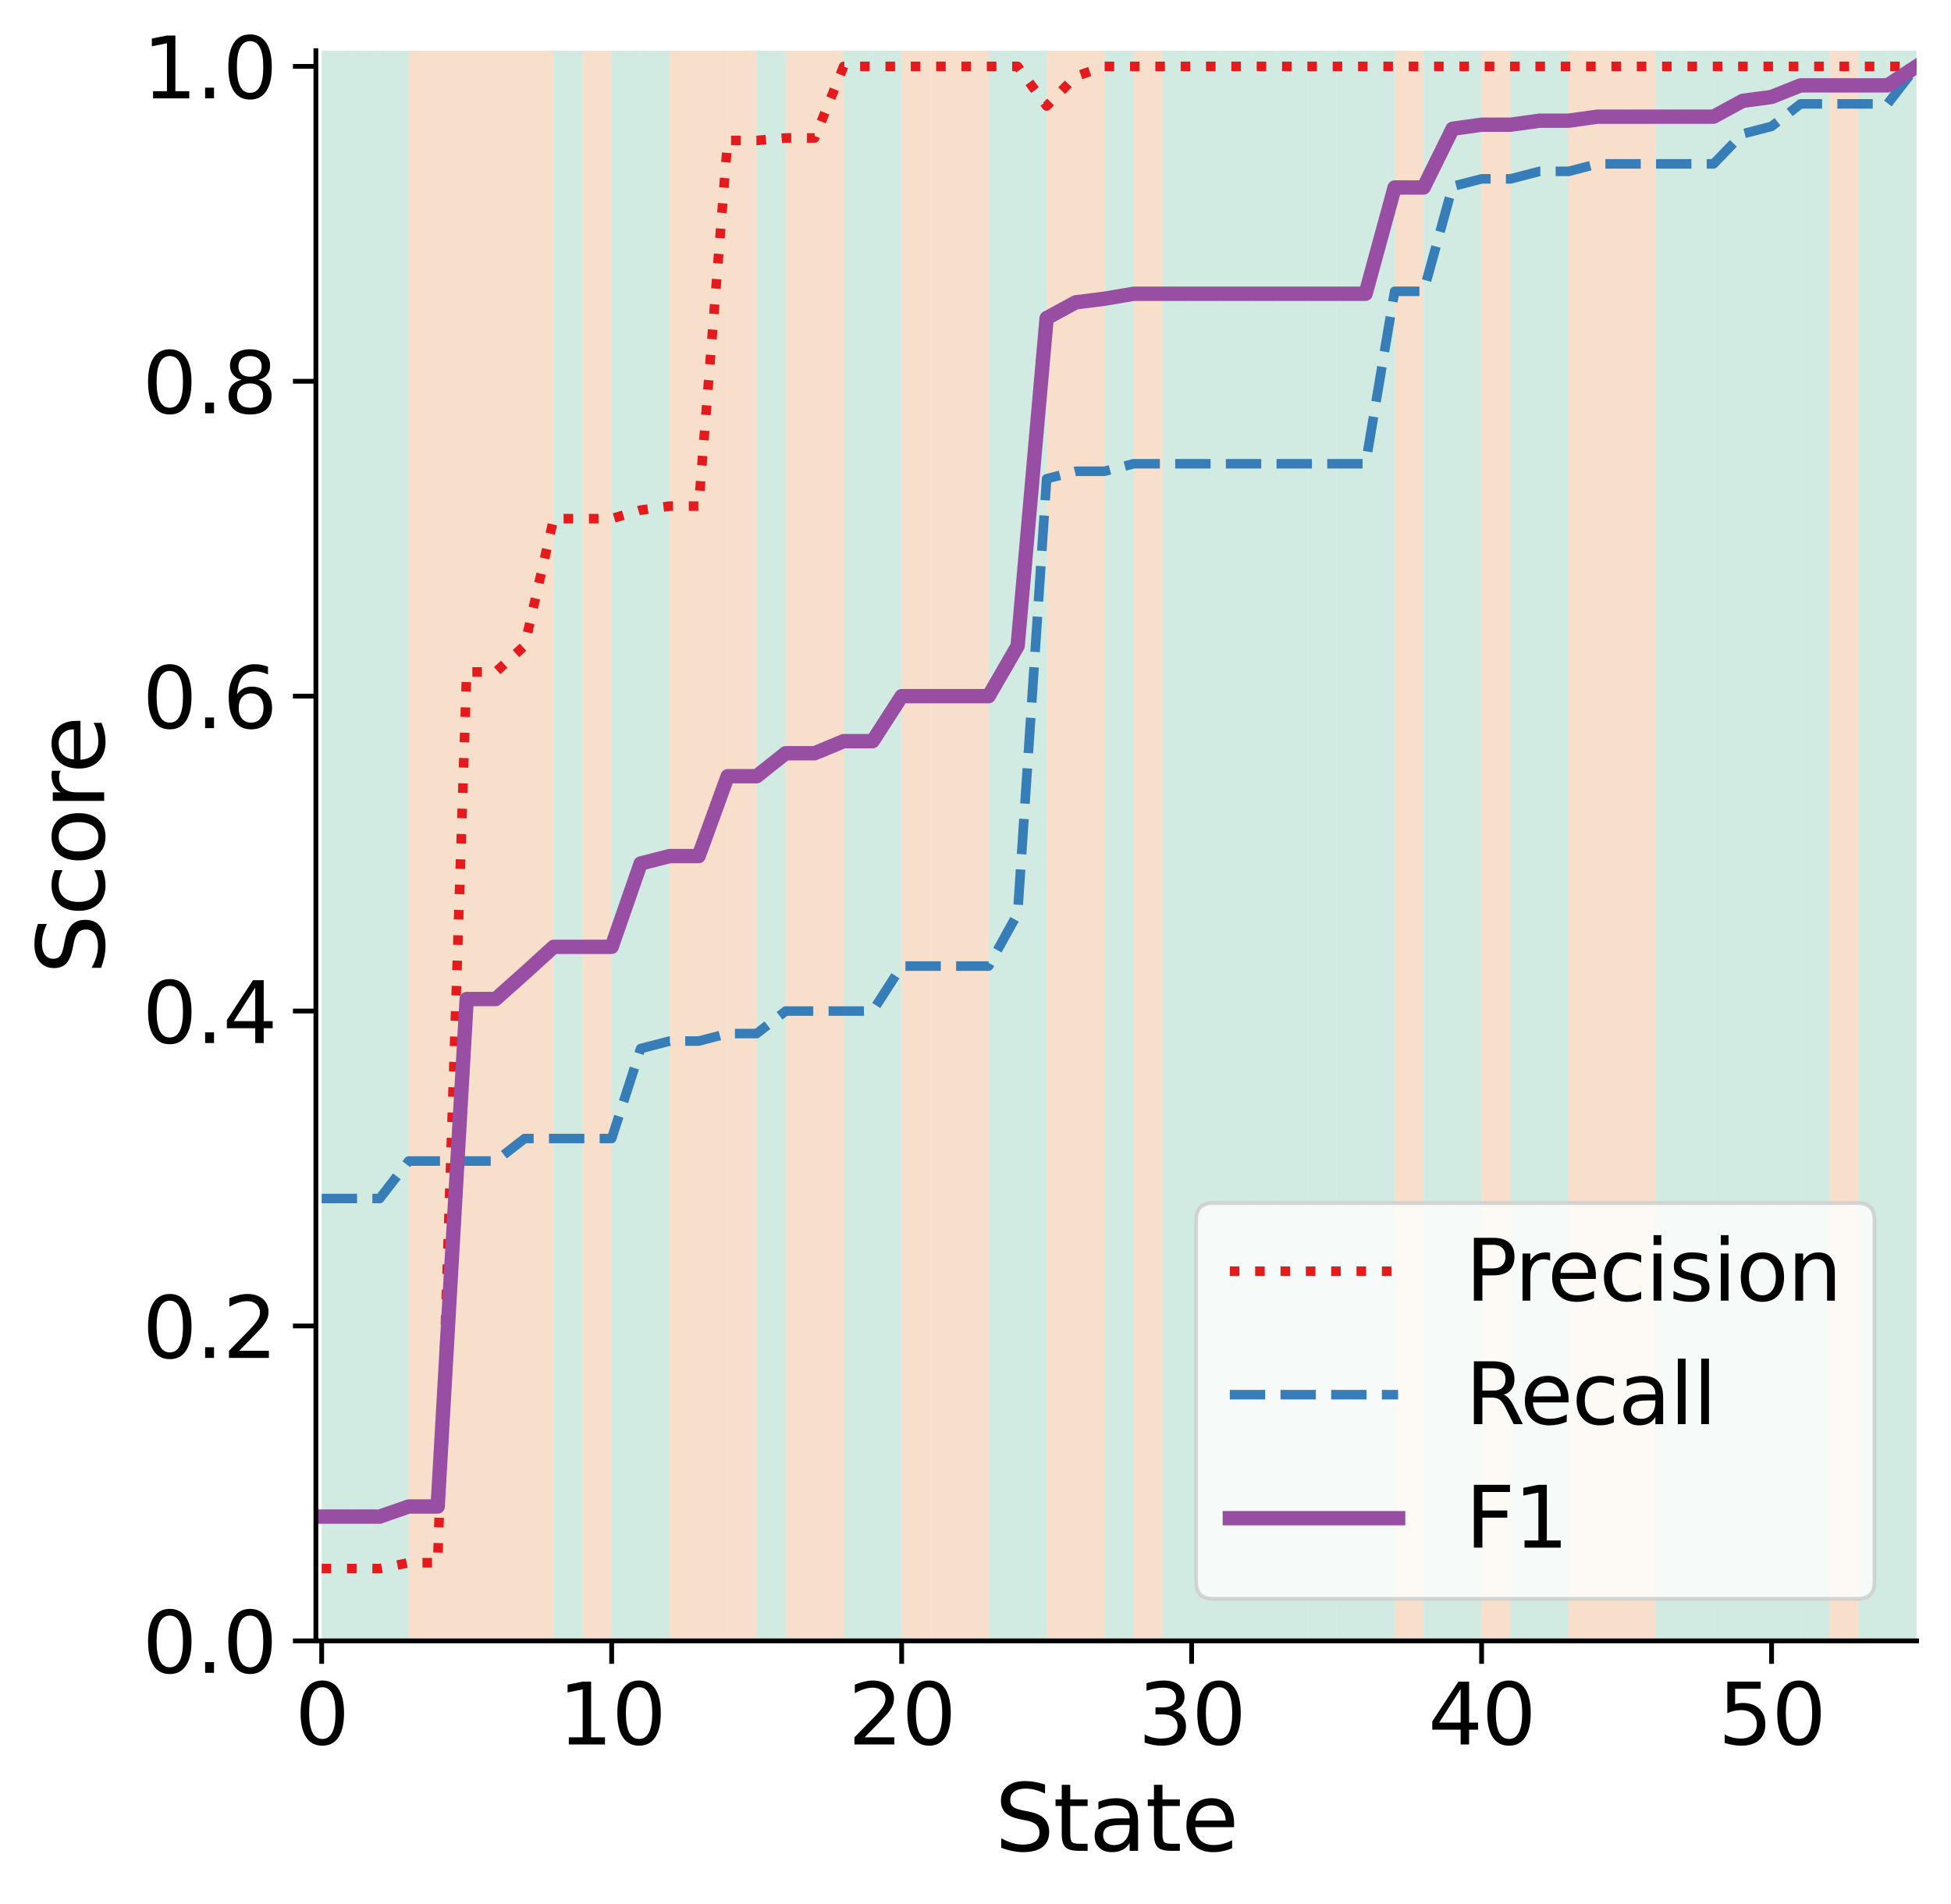 <?xml version="1.0" encoding="utf-8" standalone="no"?>
<!DOCTYPE svg PUBLIC "-//W3C//DTD SVG 1.1//EN"
  "http://www.w3.org/Graphics/SVG/1.1/DTD/svg11.dtd">
<svg xmlns:xlink="http://www.w3.org/1999/xlink" width="408.072pt" height="398.349pt" viewBox="0 0 408.072 398.349" xmlns="http://www.w3.org/2000/svg" version="1.1">
 <defs>
  <style type="text/css">*{stroke-linejoin: round; stroke-linecap: butt}</style>
 </defs>
 <g id="figure_1">
  <g id="patch_1">
   <path d="M 0 398.349 
L 408.072 398.349 
L 408.072 0 
L 0 0 
z
" style="fill: #ffffff"/>
  </g>
  <g id="axes_1">
   <g id="patch_2">
    <path d="M 66.072 343.233 
L 400.872 343.233 
L 400.872 10.593 
L 66.072 10.593 
z
" style="fill: #ffffff"/>
   </g>
   <g id="PolyCollection_1"/>
   <g id="PolyCollection_2"/>
   <g id="PolyCollection_3"/>
   <g id="PolyCollection_4">
    <defs>
     <path id="m6a7615c9a1" d="M 67.285 -387.755 
L 67.285 -55.115 
L 73.35 -55.115 
L 73.35 -387.755 
L 73.35 -387.755 
L 67.285 -387.755 
z
"/>
    </defs>
    <g clip-path="url(#p18c11124fa)">
     <use xlink:href="#m6a7615c9a1" x="0" y="398.349" style="fill: #1b9e77; fill-opacity: 0.2"/>
    </g>
   </g>
   <g id="PolyCollection_5">
    <defs>
     <path id="ma5ffb42bbf" d="M 73.35 -387.755 
L 73.35 -55.115 
L 79.415 -55.115 
L 79.415 -387.755 
L 79.415 -387.755 
L 73.35 -387.755 
z
"/>
    </defs>
    <g clip-path="url(#p18c11124fa)">
     <use xlink:href="#ma5ffb42bbf" x="0" y="398.349" style="fill: #1b9e77; fill-opacity: 0.2"/>
    </g>
   </g>
   <g id="PolyCollection_6">
    <defs>
     <path id="mc65f73ed88" d="M 79.415 -387.755 
L 79.415 -55.115 
L 85.48 -55.115 
L 85.48 -387.755 
L 85.48 -387.755 
L 79.415 -387.755 
z
"/>
    </defs>
    <g clip-path="url(#p18c11124fa)">
     <use xlink:href="#mc65f73ed88" x="0" y="398.349" style="fill: #1b9e77; fill-opacity: 0.2"/>
    </g>
   </g>
   <g id="PolyCollection_7">
    <defs>
     <path id="m57e1d763d6" d="M 85.48 -387.755 
L 85.48 -55.115 
L 91.545 -55.115 
L 91.545 -387.755 
L 91.545 -387.755 
L 85.48 -387.755 
z
"/>
    </defs>
    <g clip-path="url(#p18c11124fa)">
     <use xlink:href="#m57e1d763d6" x="0" y="398.349" style="fill: #d95f02; fill-opacity: 0.2"/>
    </g>
   </g>
   <g id="PolyCollection_8">
    <defs>
     <path id="m3ed19197ac" d="M 91.545 -387.755 
L 91.545 -55.115 
L 97.611 -55.115 
L 97.611 -387.755 
L 97.611 -387.755 
L 91.545 -387.755 
z
"/>
    </defs>
    <g clip-path="url(#p18c11124fa)">
     <use xlink:href="#m3ed19197ac" x="0" y="398.349" style="fill: #d95f02; fill-opacity: 0.2"/>
    </g>
   </g>
   <g id="PolyCollection_9">
    <defs>
     <path id="mf57d63a002" d="M 97.611 -387.755 
L 97.611 -55.115 
L 103.676 -55.115 
L 103.676 -387.755 
L 103.676 -387.755 
L 97.611 -387.755 
z
"/>
    </defs>
    <g clip-path="url(#p18c11124fa)">
     <use xlink:href="#mf57d63a002" x="0" y="398.349" style="fill: #d95f02; fill-opacity: 0.2"/>
    </g>
   </g>
   <g id="PolyCollection_10">
    <defs>
     <path id="mcfc21dd67f" d="M 103.676 -387.755 
L 103.676 -55.115 
L 109.741 -55.115 
L 109.741 -387.755 
L 109.741 -387.755 
L 103.676 -387.755 
z
"/>
    </defs>
    <g clip-path="url(#p18c11124fa)">
     <use xlink:href="#mcfc21dd67f" x="0" y="398.349" style="fill: #d95f02; fill-opacity: 0.2"/>
    </g>
   </g>
   <g id="PolyCollection_11">
    <defs>
     <path id="m751d08fb7a" d="M 109.741 -387.755 
L 109.741 -55.115 
L 115.806 -55.115 
L 115.806 -387.755 
L 115.806 -387.755 
L 109.741 -387.755 
z
"/>
    </defs>
    <g clip-path="url(#p18c11124fa)">
     <use xlink:href="#m751d08fb7a" x="0" y="398.349" style="fill: #d95f02; fill-opacity: 0.2"/>
    </g>
   </g>
   <g id="PolyCollection_12">
    <defs>
     <path id="mde8011878a" d="M 115.806 -387.755 
L 115.806 -55.115 
L 121.871 -55.115 
L 121.871 -387.755 
L 121.871 -387.755 
L 115.806 -387.755 
z
"/>
    </defs>
    <g clip-path="url(#p18c11124fa)">
     <use xlink:href="#mde8011878a" x="0" y="398.349" style="fill: #1b9e77; fill-opacity: 0.2"/>
    </g>
   </g>
   <g id="PolyCollection_13">
    <defs>
     <path id="m1e297b2c29" d="M 121.871 -387.755 
L 121.871 -55.115 
L 127.937 -55.115 
L 127.937 -387.755 
L 127.937 -387.755 
L 121.871 -387.755 
z
"/>
    </defs>
    <g clip-path="url(#p18c11124fa)">
     <use xlink:href="#m1e297b2c29" x="0" y="398.349" style="fill: #d95f02; fill-opacity: 0.2"/>
    </g>
   </g>
   <g id="PolyCollection_14">
    <defs>
     <path id="m3625b3e0ff" d="M 127.937 -387.755 
L 127.937 -55.115 
L 134.002 -55.115 
L 134.002 -387.755 
L 134.002 -387.755 
L 127.937 -387.755 
z
"/>
    </defs>
    <g clip-path="url(#p18c11124fa)">
     <use xlink:href="#m3625b3e0ff" x="0" y="398.349" style="fill: #1b9e77; fill-opacity: 0.2"/>
    </g>
   </g>
   <g id="PolyCollection_15">
    <defs>
     <path id="mf4a30c6e09" d="M 134.002 -387.755 
L 134.002 -55.115 
L 140.067 -55.115 
L 140.067 -387.755 
L 140.067 -387.755 
L 134.002 -387.755 
z
"/>
    </defs>
    <g clip-path="url(#p18c11124fa)">
     <use xlink:href="#mf4a30c6e09" x="0" y="398.349" style="fill: #1b9e77; fill-opacity: 0.2"/>
    </g>
   </g>
   <g id="PolyCollection_16">
    <defs>
     <path id="m2c265b8bdb" d="M 140.067 -387.755 
L 140.067 -55.115 
L 146.132 -55.115 
L 146.132 -387.755 
L 146.132 -387.755 
L 140.067 -387.755 
z
"/>
    </defs>
    <g clip-path="url(#p18c11124fa)">
     <use xlink:href="#m2c265b8bdb" x="0" y="398.349" style="fill: #d95f02; fill-opacity: 0.2"/>
    </g>
   </g>
   <g id="PolyCollection_17">
    <defs>
     <path id="mae3ab1665b" d="M 146.132 -387.755 
L 146.132 -55.115 
L 152.198 -55.115 
L 152.198 -387.755 
L 152.198 -387.755 
L 146.132 -387.755 
z
"/>
    </defs>
    <g clip-path="url(#p18c11124fa)">
     <use xlink:href="#mae3ab1665b" x="0" y="398.349" style="fill: #d95f02; fill-opacity: 0.2"/>
    </g>
   </g>
   <g id="PolyCollection_18">
    <defs>
     <path id="me5d86f3e8a" d="M 152.198 -387.755 
L 152.198 -55.115 
L 158.263 -55.115 
L 158.263 -387.755 
L 158.263 -387.755 
L 152.198 -387.755 
z
"/>
    </defs>
    <g clip-path="url(#p18c11124fa)">
     <use xlink:href="#me5d86f3e8a" x="0" y="398.349" style="fill: #d95f02; fill-opacity: 0.2"/>
    </g>
   </g>
   <g id="PolyCollection_19">
    <defs>
     <path id="m93ef8c310d" d="M 158.263 -387.755 
L 158.263 -55.115 
L 164.328 -55.115 
L 164.328 -387.755 
L 164.328 -387.755 
L 158.263 -387.755 
z
"/>
    </defs>
    <g clip-path="url(#p18c11124fa)">
     <use xlink:href="#m93ef8c310d" x="0" y="398.349" style="fill: #1b9e77; fill-opacity: 0.2"/>
    </g>
   </g>
   <g id="PolyCollection_20">
    <defs>
     <path id="m41eedd2828" d="M 164.328 -387.755 
L 164.328 -55.115 
L 170.393 -55.115 
L 170.393 -387.755 
L 170.393 -387.755 
L 164.328 -387.755 
z
"/>
    </defs>
    <g clip-path="url(#p18c11124fa)">
     <use xlink:href="#m41eedd2828" x="0" y="398.349" style="fill: #d95f02; fill-opacity: 0.2"/>
    </g>
   </g>
   <g id="PolyCollection_21">
    <defs>
     <path id="maf518ec5b4" d="M 170.393 -387.755 
L 170.393 -55.115 
L 176.458 -55.115 
L 176.458 -387.755 
L 176.458 -387.755 
L 170.393 -387.755 
z
"/>
    </defs>
    <g clip-path="url(#p18c11124fa)">
     <use xlink:href="#maf518ec5b4" x="0" y="398.349" style="fill: #d95f02; fill-opacity: 0.2"/>
    </g>
   </g>
   <g id="PolyCollection_22">
    <defs>
     <path id="mdca90631a3" d="M 176.458 -387.755 
L 176.458 -55.115 
L 182.524 -55.115 
L 182.524 -387.755 
L 182.524 -387.755 
L 176.458 -387.755 
z
"/>
    </defs>
    <g clip-path="url(#p18c11124fa)">
     <use xlink:href="#mdca90631a3" x="0" y="398.349" style="fill: #1b9e77; fill-opacity: 0.2"/>
    </g>
   </g>
   <g id="PolyCollection_23">
    <defs>
     <path id="m9e1ba7522f" d="M 182.524 -387.755 
L 182.524 -55.115 
L 188.589 -55.115 
L 188.589 -387.755 
L 188.589 -387.755 
L 182.524 -387.755 
z
"/>
    </defs>
    <g clip-path="url(#p18c11124fa)">
     <use xlink:href="#m9e1ba7522f" x="0" y="398.349" style="fill: #1b9e77; fill-opacity: 0.2"/>
    </g>
   </g>
   <g id="PolyCollection_24">
    <defs>
     <path id="mf0d4cff8e5" d="M 188.589 -387.755 
L 188.589 -55.115 
L 194.654 -55.115 
L 194.654 -387.755 
L 194.654 -387.755 
L 188.589 -387.755 
z
"/>
    </defs>
    <g clip-path="url(#p18c11124fa)">
     <use xlink:href="#mf0d4cff8e5" x="0" y="398.349" style="fill: #d95f02; fill-opacity: 0.2"/>
    </g>
   </g>
   <g id="PolyCollection_25">
    <defs>
     <path id="m524aaf3e61" d="M 194.654 -387.755 
L 194.654 -55.115 
L 200.719 -55.115 
L 200.719 -387.755 
L 200.719 -387.755 
L 194.654 -387.755 
z
"/>
    </defs>
    <g clip-path="url(#p18c11124fa)">
     <use xlink:href="#m524aaf3e61" x="0" y="398.349" style="fill: #d95f02; fill-opacity: 0.2"/>
    </g>
   </g>
   <g id="PolyCollection_26">
    <defs>
     <path id="mabffc5a5a6" d="M 200.719 -387.755 
L 200.719 -55.115 
L 206.785 -55.115 
L 206.785 -387.755 
L 206.785 -387.755 
L 200.719 -387.755 
z
"/>
    </defs>
    <g clip-path="url(#p18c11124fa)">
     <use xlink:href="#mabffc5a5a6" x="0" y="398.349" style="fill: #d95f02; fill-opacity: 0.2"/>
    </g>
   </g>
   <g id="PolyCollection_27">
    <defs>
     <path id="me1b5708c68" d="M 206.785 -387.755 
L 206.785 -55.115 
L 212.85 -55.115 
L 212.85 -387.755 
L 212.85 -387.755 
L 206.785 -387.755 
z
"/>
    </defs>
    <g clip-path="url(#p18c11124fa)">
     <use xlink:href="#me1b5708c68" x="0" y="398.349" style="fill: #1b9e77; fill-opacity: 0.2"/>
    </g>
   </g>
   <g id="PolyCollection_28">
    <defs>
     <path id="me16ca58e69" d="M 212.85 -387.755 
L 212.85 -55.115 
L 218.915 -55.115 
L 218.915 -387.755 
L 218.915 -387.755 
L 212.85 -387.755 
z
"/>
    </defs>
    <g clip-path="url(#p18c11124fa)">
     <use xlink:href="#me16ca58e69" x="0" y="398.349" style="fill: #1b9e77; fill-opacity: 0.2"/>
    </g>
   </g>
   <g id="PolyCollection_29">
    <defs>
     <path id="m9caadb597b" d="M 218.915 -387.755 
L 218.915 -55.115 
L 224.98 -55.115 
L 224.98 -387.755 
L 224.98 -387.755 
L 218.915 -387.755 
z
"/>
    </defs>
    <g clip-path="url(#p18c11124fa)">
     <use xlink:href="#m9caadb597b" x="0" y="398.349" style="fill: #d95f02; fill-opacity: 0.2"/>
    </g>
   </g>
   <g id="PolyCollection_30">
    <defs>
     <path id="md431485ae5" d="M 224.98 -387.755 
L 224.98 -55.115 
L 231.045 -55.115 
L 231.045 -387.755 
L 231.045 -387.755 
L 224.98 -387.755 
z
"/>
    </defs>
    <g clip-path="url(#p18c11124fa)">
     <use xlink:href="#md431485ae5" x="0" y="398.349" style="fill: #d95f02; fill-opacity: 0.2"/>
    </g>
   </g>
   <g id="PolyCollection_31">
    <defs>
     <path id="mcd6c0945b9" d="M 231.045 -387.755 
L 231.045 -55.115 
L 237.111 -55.115 
L 237.111 -387.755 
L 237.111 -387.755 
L 231.045 -387.755 
z
"/>
    </defs>
    <g clip-path="url(#p18c11124fa)">
     <use xlink:href="#mcd6c0945b9" x="0" y="398.349" style="fill: #1b9e77; fill-opacity: 0.2"/>
    </g>
   </g>
   <g id="PolyCollection_32">
    <defs>
     <path id="m165b22f5ed" d="M 237.111 -387.755 
L 237.111 -55.115 
L 243.176 -55.115 
L 243.176 -387.755 
L 243.176 -387.755 
L 237.111 -387.755 
z
"/>
    </defs>
    <g clip-path="url(#p18c11124fa)">
     <use xlink:href="#m165b22f5ed" x="0" y="398.349" style="fill: #d95f02; fill-opacity: 0.2"/>
    </g>
   </g>
   <g id="PolyCollection_33">
    <defs>
     <path id="mf5e8ab3eb4" d="M 243.176 -387.755 
L 243.176 -55.115 
L 249.241 -55.115 
L 249.241 -387.755 
L 249.241 -387.755 
L 243.176 -387.755 
z
"/>
    </defs>
    <g clip-path="url(#p18c11124fa)">
     <use xlink:href="#mf5e8ab3eb4" x="0" y="398.349" style="fill: #1b9e77; fill-opacity: 0.2"/>
    </g>
   </g>
   <g id="PolyCollection_34">
    <defs>
     <path id="m5140452365" d="M 249.241 -387.755 
L 249.241 -55.115 
L 255.306 -55.115 
L 255.306 -387.755 
L 255.306 -387.755 
L 249.241 -387.755 
z
"/>
    </defs>
    <g clip-path="url(#p18c11124fa)">
     <use xlink:href="#m5140452365" x="0" y="398.349" style="fill: #1b9e77; fill-opacity: 0.2"/>
    </g>
   </g>
   <g id="PolyCollection_35">
    <defs>
     <path id="m1ce8ce1dcf" d="M 255.306 -387.755 
L 255.306 -55.115 
L 261.372 -55.115 
L 261.372 -387.755 
L 261.372 -387.755 
L 255.306 -387.755 
z
"/>
    </defs>
    <g clip-path="url(#p18c11124fa)">
     <use xlink:href="#m1ce8ce1dcf" x="0" y="398.349" style="fill: #1b9e77; fill-opacity: 0.2"/>
    </g>
   </g>
   <g id="PolyCollection_36">
    <defs>
     <path id="m9a5ee1c253" d="M 261.372 -387.755 
L 261.372 -55.115 
L 267.437 -55.115 
L 267.437 -387.755 
L 267.437 -387.755 
L 261.372 -387.755 
z
"/>
    </defs>
    <g clip-path="url(#p18c11124fa)">
     <use xlink:href="#m9a5ee1c253" x="0" y="398.349" style="fill: #1b9e77; fill-opacity: 0.2"/>
    </g>
   </g>
   <g id="PolyCollection_37">
    <defs>
     <path id="m45fd14042d" d="M 267.437 -387.755 
L 267.437 -55.115 
L 273.502 -55.115 
L 273.502 -387.755 
L 273.502 -387.755 
L 267.437 -387.755 
z
"/>
    </defs>
    <g clip-path="url(#p18c11124fa)">
     <use xlink:href="#m45fd14042d" x="0" y="398.349" style="fill: #1b9e77; fill-opacity: 0.2"/>
    </g>
   </g>
   <g id="PolyCollection_38">
    <defs>
     <path id="m8f3c32d88f" d="M 273.502 -387.755 
L 273.502 -55.115 
L 279.567 -55.115 
L 279.567 -387.755 
L 279.567 -387.755 
L 273.502 -387.755 
z
"/>
    </defs>
    <g clip-path="url(#p18c11124fa)">
     <use xlink:href="#m8f3c32d88f" x="0" y="398.349" style="fill: #1b9e77; fill-opacity: 0.2"/>
    </g>
   </g>
   <g id="PolyCollection_39">
    <defs>
     <path id="m1978330c44" d="M 279.567 -387.755 
L 279.567 -55.115 
L 285.632 -55.115 
L 285.632 -387.755 
L 285.632 -387.755 
L 279.567 -387.755 
z
"/>
    </defs>
    <g clip-path="url(#p18c11124fa)">
     <use xlink:href="#m1978330c44" x="0" y="398.349" style="fill: #1b9e77; fill-opacity: 0.2"/>
    </g>
   </g>
   <g id="PolyCollection_40">
    <defs>
     <path id="m3f786207af" d="M 285.632 -387.755 
L 285.632 -55.115 
L 291.698 -55.115 
L 291.698 -387.755 
L 291.698 -387.755 
L 285.632 -387.755 
z
"/>
    </defs>
    <g clip-path="url(#p18c11124fa)">
     <use xlink:href="#m3f786207af" x="0" y="398.349" style="fill: #1b9e77; fill-opacity: 0.2"/>
    </g>
   </g>
   <g id="PolyCollection_41">
    <defs>
     <path id="m43f8a570de" d="M 291.698 -387.755 
L 291.698 -55.115 
L 297.763 -55.115 
L 297.763 -387.755 
L 297.763 -387.755 
L 291.698 -387.755 
z
"/>
    </defs>
    <g clip-path="url(#p18c11124fa)">
     <use xlink:href="#m43f8a570de" x="0" y="398.349" style="fill: #d95f02; fill-opacity: 0.2"/>
    </g>
   </g>
   <g id="PolyCollection_42">
    <defs>
     <path id="m9563ad5ac0" d="M 297.763 -387.755 
L 297.763 -55.115 
L 303.828 -55.115 
L 303.828 -387.755 
L 303.828 -387.755 
L 297.763 -387.755 
z
"/>
    </defs>
    <g clip-path="url(#p18c11124fa)">
     <use xlink:href="#m9563ad5ac0" x="0" y="398.349" style="fill: #1b9e77; fill-opacity: 0.2"/>
    </g>
   </g>
   <g id="PolyCollection_43">
    <defs>
     <path id="m743ca8fedf" d="M 303.828 -387.755 
L 303.828 -55.115 
L 309.893 -55.115 
L 309.893 -387.755 
L 309.893 -387.755 
L 303.828 -387.755 
z
"/>
    </defs>
    <g clip-path="url(#p18c11124fa)">
     <use xlink:href="#m743ca8fedf" x="0" y="398.349" style="fill: #1b9e77; fill-opacity: 0.2"/>
    </g>
   </g>
   <g id="PolyCollection_44">
    <defs>
     <path id="m047bc8d769" d="M 309.893 -387.755 
L 309.893 -55.115 
L 315.958 -55.115 
L 315.958 -387.755 
L 315.958 -387.755 
L 309.893 -387.755 
z
"/>
    </defs>
    <g clip-path="url(#p18c11124fa)">
     <use xlink:href="#m047bc8d769" x="0" y="398.349" style="fill: #d95f02; fill-opacity: 0.2"/>
    </g>
   </g>
   <g id="PolyCollection_45">
    <defs>
     <path id="m8f819eb286" d="M 315.958 -387.755 
L 315.958 -55.115 
L 322.024 -55.115 
L 322.024 -387.755 
L 322.024 -387.755 
L 315.958 -387.755 
z
"/>
    </defs>
    <g clip-path="url(#p18c11124fa)">
     <use xlink:href="#m8f819eb286" x="0" y="398.349" style="fill: #1b9e77; fill-opacity: 0.2"/>
    </g>
   </g>
   <g id="PolyCollection_46">
    <defs>
     <path id="m487f1e8f04" d="M 322.024 -387.755 
L 322.024 -55.115 
L 328.089 -55.115 
L 328.089 -387.755 
L 328.089 -387.755 
L 322.024 -387.755 
z
"/>
    </defs>
    <g clip-path="url(#p18c11124fa)">
     <use xlink:href="#m487f1e8f04" x="0" y="398.349" style="fill: #1b9e77; fill-opacity: 0.2"/>
    </g>
   </g>
   <g id="PolyCollection_47">
    <defs>
     <path id="m1fbe0f2a78" d="M 328.089 -387.755 
L 328.089 -55.115 
L 334.154 -55.115 
L 334.154 -387.755 
L 334.154 -387.755 
L 328.089 -387.755 
z
"/>
    </defs>
    <g clip-path="url(#p18c11124fa)">
     <use xlink:href="#m1fbe0f2a78" x="0" y="398.349" style="fill: #d95f02; fill-opacity: 0.2"/>
    </g>
   </g>
   <g id="PolyCollection_48">
    <defs>
     <path id="md7c6e3cf89" d="M 334.154 -387.755 
L 334.154 -55.115 
L 340.219 -55.115 
L 340.219 -387.755 
L 340.219 -387.755 
L 334.154 -387.755 
z
"/>
    </defs>
    <g clip-path="url(#p18c11124fa)">
     <use xlink:href="#md7c6e3cf89" x="0" y="398.349" style="fill: #d95f02; fill-opacity: 0.2"/>
    </g>
   </g>
   <g id="PolyCollection_49">
    <defs>
     <path id="mcd15c87f58" d="M 340.219 -387.755 
L 340.219 -55.115 
L 346.285 -55.115 
L 346.285 -387.755 
L 346.285 -387.755 
L 340.219 -387.755 
z
"/>
    </defs>
    <g clip-path="url(#p18c11124fa)">
     <use xlink:href="#mcd15c87f58" x="0" y="398.349" style="fill: #d95f02; fill-opacity: 0.2"/>
    </g>
   </g>
   <g id="PolyCollection_50">
    <defs>
     <path id="m87f68e606d" d="M 346.285 -387.755 
L 346.285 -55.115 
L 352.35 -55.115 
L 352.35 -387.755 
L 352.35 -387.755 
L 346.285 -387.755 
z
"/>
    </defs>
    <g clip-path="url(#p18c11124fa)">
     <use xlink:href="#m87f68e606d" x="0" y="398.349" style="fill: #1b9e77; fill-opacity: 0.2"/>
    </g>
   </g>
   <g id="PolyCollection_51">
    <defs>
     <path id="m43caa8f130" d="M 352.35 -387.755 
L 352.35 -55.115 
L 358.415 -55.115 
L 358.415 -387.755 
L 358.415 -387.755 
L 352.35 -387.755 
z
"/>
    </defs>
    <g clip-path="url(#p18c11124fa)">
     <use xlink:href="#m43caa8f130" x="0" y="398.349" style="fill: #1b9e77; fill-opacity: 0.2"/>
    </g>
   </g>
   <g id="PolyCollection_52">
    <defs>
     <path id="ma3375e8f2e" d="M 358.415 -387.755 
L 358.415 -55.115 
L 364.48 -55.115 
L 364.48 -387.755 
L 364.48 -387.755 
L 358.415 -387.755 
z
"/>
    </defs>
    <g clip-path="url(#p18c11124fa)">
     <use xlink:href="#ma3375e8f2e" x="0" y="398.349" style="fill: #1b9e77; fill-opacity: 0.2"/>
    </g>
   </g>
   <g id="PolyCollection_53">
    <defs>
     <path id="me882a76d7a" d="M 364.48 -387.755 
L 364.48 -55.115 
L 370.545 -55.115 
L 370.545 -387.755 
L 370.545 -387.755 
L 364.48 -387.755 
z
"/>
    </defs>
    <g clip-path="url(#p18c11124fa)">
     <use xlink:href="#me882a76d7a" x="0" y="398.349" style="fill: #1b9e77; fill-opacity: 0.2"/>
    </g>
   </g>
   <g id="PolyCollection_54">
    <defs>
     <path id="m114ad5e665" d="M 370.545 -387.755 
L 370.545 -55.115 
L 376.611 -55.115 
L 376.611 -387.755 
L 376.611 -387.755 
L 370.545 -387.755 
z
"/>
    </defs>
    <g clip-path="url(#p18c11124fa)">
     <use xlink:href="#m114ad5e665" x="0" y="398.349" style="fill: #1b9e77; fill-opacity: 0.2"/>
    </g>
   </g>
   <g id="PolyCollection_55">
    <defs>
     <path id="m4186146b98" d="M 376.611 -387.755 
L 376.611 -55.115 
L 382.676 -55.115 
L 382.676 -387.755 
L 382.676 -387.755 
L 376.611 -387.755 
z
"/>
    </defs>
    <g clip-path="url(#p18c11124fa)">
     <use xlink:href="#m4186146b98" x="0" y="398.349" style="fill: #1b9e77; fill-opacity: 0.2"/>
    </g>
   </g>
   <g id="PolyCollection_56">
    <defs>
     <path id="m48b3ba936f" d="M 382.676 -387.755 
L 382.676 -55.115 
L 388.741 -55.115 
L 388.741 -387.755 
L 388.741 -387.755 
L 382.676 -387.755 
z
"/>
    </defs>
    <g clip-path="url(#p18c11124fa)">
     <use xlink:href="#m48b3ba936f" x="0" y="398.349" style="fill: #d95f02; fill-opacity: 0.2"/>
    </g>
   </g>
   <g id="PolyCollection_57">
    <defs>
     <path id="ma76d168bb2" d="M 388.741 -387.755 
L 388.741 -55.115 
L 394.806 -55.115 
L 394.806 -387.755 
L 394.806 -387.755 
L 388.741 -387.755 
z
"/>
    </defs>
    <g clip-path="url(#p18c11124fa)">
     <use xlink:href="#ma76d168bb2" x="0" y="398.349" style="fill: #1b9e77; fill-opacity: 0.2"/>
    </g>
   </g>
   <g id="PolyCollection_58">
    <defs>
     <path id="m4a62dcef86" d="M 394.806 -387.755 
L 394.806 -55.115 
L 400.872 -55.115 
L 400.872 -387.755 
L 400.872 -387.755 
L 394.806 -387.755 
z
"/>
    </defs>
    <g clip-path="url(#p18c11124fa)">
     <use xlink:href="#m4a62dcef86" x="0" y="398.349" style="fill: #1b9e77; fill-opacity: 0.2"/>
    </g>
   </g>
   <g id="matplotlib.axis_1">
    <g id="xtick_1">
     <g id="line2d_1">
      <defs>
       <path id="me61097ec49" d="M 0 0 
L 0 4.8 
" style="stroke: #000000"/>
      </defs>
      <g>
       <use xlink:href="#me61097ec49" x="67.285" y="343.233" style="stroke: #000000"/>
      </g>
     </g>
     <g id="text_1">
      <!-- 0 -->
      <g transform="translate(61.686 364.906) scale(0.176 -0.176)">
       <defs>
        <path id="DejaVuSans-30" d="M 2034 4250 
Q 1547 4250 1301 3770 
Q 1056 3291 1056 2328 
Q 1056 1369 1301 889 
Q 1547 409 2034 409 
Q 2525 409 2770 889 
Q 3016 1369 3016 2328 
Q 3016 3291 2770 3770 
Q 2525 4250 2034 4250 
z
M 2034 4750 
Q 2819 4750 3233 4129 
Q 3647 3509 3647 2328 
Q 3647 1150 3233 529 
Q 2819 -91 2034 -91 
Q 1250 -91 836 529 
Q 422 1150 422 2328 
Q 422 3509 836 4129 
Q 1250 4750 2034 4750 
z
" transform="scale(0.016)"/>
       </defs>
       <use xlink:href="#DejaVuSans-30"/>
      </g>
     </g>
    </g>
    <g id="xtick_2">
     <g id="line2d_2">
      <g>
       <use xlink:href="#me61097ec49" x="127.937" y="343.233" style="stroke: #000000"/>
      </g>
     </g>
     <g id="text_2">
      <!-- 10 -->
      <g transform="translate(116.739 364.906) scale(0.176 -0.176)">
       <defs>
        <path id="DejaVuSans-31" d="M 794 531 
L 1825 531 
L 1825 4091 
L 703 3866 
L 703 4441 
L 1819 4666 
L 2450 4666 
L 2450 531 
L 3481 531 
L 3481 0 
L 794 0 
L 794 531 
z
" transform="scale(0.016)"/>
       </defs>
       <use xlink:href="#DejaVuSans-31"/>
       <use xlink:href="#DejaVuSans-30" x="63.623"/>
      </g>
     </g>
    </g>
    <g id="xtick_3">
     <g id="line2d_3">
      <g>
       <use xlink:href="#me61097ec49" x="188.589" y="343.233" style="stroke: #000000"/>
      </g>
     </g>
     <g id="text_3">
      <!-- 20 -->
      <g transform="translate(177.391 364.906) scale(0.176 -0.176)">
       <defs>
        <path id="DejaVuSans-32" d="M 1228 531 
L 3431 531 
L 3431 0 
L 469 0 
L 469 531 
Q 828 903 1448 1529 
Q 2069 2156 2228 2338 
Q 2531 2678 2651 2914 
Q 2772 3150 2772 3378 
Q 2772 3750 2511 3984 
Q 2250 4219 1831 4219 
Q 1534 4219 1204 4116 
Q 875 4013 500 3803 
L 500 4441 
Q 881 4594 1212 4672 
Q 1544 4750 1819 4750 
Q 2544 4750 2975 4387 
Q 3406 4025 3406 3419 
Q 3406 3131 3298 2873 
Q 3191 2616 2906 2266 
Q 2828 2175 2409 1742 
Q 1991 1309 1228 531 
z
" transform="scale(0.016)"/>
       </defs>
       <use xlink:href="#DejaVuSans-32"/>
       <use xlink:href="#DejaVuSans-30" x="63.623"/>
      </g>
     </g>
    </g>
    <g id="xtick_4">
     <g id="line2d_4">
      <g>
       <use xlink:href="#me61097ec49" x="249.241" y="343.233" style="stroke: #000000"/>
      </g>
     </g>
     <g id="text_4">
      <!-- 30 -->
      <g transform="translate(238.043 364.906) scale(0.176 -0.176)">
       <defs>
        <path id="DejaVuSans-33" d="M 2597 2516 
Q 3050 2419 3304 2112 
Q 3559 1806 3559 1356 
Q 3559 666 3084 287 
Q 2609 -91 1734 -91 
Q 1441 -91 1130 -33 
Q 819 25 488 141 
L 488 750 
Q 750 597 1062 519 
Q 1375 441 1716 441 
Q 2309 441 2620 675 
Q 2931 909 2931 1356 
Q 2931 1769 2642 2001 
Q 2353 2234 1838 2234 
L 1294 2234 
L 1294 2753 
L 1863 2753 
Q 2328 2753 2575 2939 
Q 2822 3125 2822 3475 
Q 2822 3834 2567 4026 
Q 2313 4219 1838 4219 
Q 1578 4219 1281 4162 
Q 984 4106 628 3988 
L 628 4550 
Q 988 4650 1302 4700 
Q 1616 4750 1894 4750 
Q 2613 4750 3031 4423 
Q 3450 4097 3450 3541 
Q 3450 3153 3228 2886 
Q 3006 2619 2597 2516 
z
" transform="scale(0.016)"/>
       </defs>
       <use xlink:href="#DejaVuSans-33"/>
       <use xlink:href="#DejaVuSans-30" x="63.623"/>
      </g>
     </g>
    </g>
    <g id="xtick_5">
     <g id="line2d_5">
      <g>
       <use xlink:href="#me61097ec49" x="309.893" y="343.233" style="stroke: #000000"/>
      </g>
     </g>
     <g id="text_5">
      <!-- 40 -->
      <g transform="translate(298.695 364.906) scale(0.176 -0.176)">
       <defs>
        <path id="DejaVuSans-34" d="M 2419 4116 
L 825 1625 
L 2419 1625 
L 2419 4116 
z
M 2253 4666 
L 3047 4666 
L 3047 1625 
L 3713 1625 
L 3713 1100 
L 3047 1100 
L 3047 0 
L 2419 0 
L 2419 1100 
L 313 1100 
L 313 1709 
L 2253 4666 
z
" transform="scale(0.016)"/>
       </defs>
       <use xlink:href="#DejaVuSans-34"/>
       <use xlink:href="#DejaVuSans-30" x="63.623"/>
      </g>
     </g>
    </g>
    <g id="xtick_6">
     <g id="line2d_6">
      <g>
       <use xlink:href="#me61097ec49" x="370.545" y="343.233" style="stroke: #000000"/>
      </g>
     </g>
     <g id="text_6">
      <!-- 50 -->
      <g transform="translate(359.347 364.906) scale(0.176 -0.176)">
       <defs>
        <path id="DejaVuSans-35" d="M 691 4666 
L 3169 4666 
L 3169 4134 
L 1269 4134 
L 1269 2991 
Q 1406 3038 1543 3061 
Q 1681 3084 1819 3084 
Q 2600 3084 3056 2656 
Q 3513 2228 3513 1497 
Q 3513 744 3044 326 
Q 2575 -91 1722 -91 
Q 1428 -91 1123 -41 
Q 819 9 494 109 
L 494 744 
Q 775 591 1075 516 
Q 1375 441 1709 441 
Q 2250 441 2565 725 
Q 2881 1009 2881 1497 
Q 2881 1984 2565 2268 
Q 2250 2553 1709 2553 
Q 1456 2553 1204 2497 
Q 953 2441 691 2322 
L 691 4666 
z
" transform="scale(0.016)"/>
       </defs>
       <use xlink:href="#DejaVuSans-35"/>
       <use xlink:href="#DejaVuSans-30" x="63.623"/>
      </g>
     </g>
    </g>
    <g id="text_7">
     <!-- State -->
     <g transform="translate(208.06 387.156) scale(0.192 -0.192)">
      <defs>
       <path id="DejaVuSans-53" d="M 3425 4513 
L 3425 3897 
Q 3066 4069 2747 4153 
Q 2428 4238 2131 4238 
Q 1616 4238 1336 4038 
Q 1056 3838 1056 3469 
Q 1056 3159 1242 3001 
Q 1428 2844 1947 2747 
L 2328 2669 
Q 3034 2534 3370 2195 
Q 3706 1856 3706 1288 
Q 3706 609 3251 259 
Q 2797 -91 1919 -91 
Q 1588 -91 1214 -16 
Q 841 59 441 206 
L 441 856 
Q 825 641 1194 531 
Q 1563 422 1919 422 
Q 2459 422 2753 634 
Q 3047 847 3047 1241 
Q 3047 1584 2836 1778 
Q 2625 1972 2144 2069 
L 1759 2144 
Q 1053 2284 737 2584 
Q 422 2884 422 3419 
Q 422 4038 858 4394 
Q 1294 4750 2059 4750 
Q 2388 4750 2728 4690 
Q 3069 4631 3425 4513 
z
" transform="scale(0.016)"/>
       <path id="DejaVuSans-74" d="M 1172 4494 
L 1172 3500 
L 2356 3500 
L 2356 3053 
L 1172 3053 
L 1172 1153 
Q 1172 725 1289 603 
Q 1406 481 1766 481 
L 2356 481 
L 2356 0 
L 1766 0 
Q 1100 0 847 248 
Q 594 497 594 1153 
L 594 3053 
L 172 3053 
L 172 3500 
L 594 3500 
L 594 4494 
L 1172 4494 
z
" transform="scale(0.016)"/>
       <path id="DejaVuSans-61" d="M 2194 1759 
Q 1497 1759 1228 1600 
Q 959 1441 959 1056 
Q 959 750 1161 570 
Q 1363 391 1709 391 
Q 2188 391 2477 730 
Q 2766 1069 2766 1631 
L 2766 1759 
L 2194 1759 
z
M 3341 1997 
L 3341 0 
L 2766 0 
L 2766 531 
Q 2569 213 2275 61 
Q 1981 -91 1556 -91 
Q 1019 -91 701 211 
Q 384 513 384 1019 
Q 384 1609 779 1909 
Q 1175 2209 1959 2209 
L 2766 2209 
L 2766 2266 
Q 2766 2663 2505 2880 
Q 2244 3097 1772 3097 
Q 1472 3097 1187 3025 
Q 903 2953 641 2809 
L 641 3341 
Q 956 3463 1253 3523 
Q 1550 3584 1831 3584 
Q 2591 3584 2966 3190 
Q 3341 2797 3341 1997 
z
" transform="scale(0.016)"/>
       <path id="DejaVuSans-65" d="M 3597 1894 
L 3597 1613 
L 953 1613 
Q 991 1019 1311 708 
Q 1631 397 2203 397 
Q 2534 397 2845 478 
Q 3156 559 3463 722 
L 3463 178 
Q 3153 47 2828 -22 
Q 2503 -91 2169 -91 
Q 1331 -91 842 396 
Q 353 884 353 1716 
Q 353 2575 817 3079 
Q 1281 3584 2069 3584 
Q 2775 3584 3186 3129 
Q 3597 2675 3597 1894 
z
M 3022 2063 
Q 3016 2534 2758 2815 
Q 2500 3097 2075 3097 
Q 1594 3097 1305 2825 
Q 1016 2553 972 2059 
L 3022 2063 
z
" transform="scale(0.016)"/>
      </defs>
      <use xlink:href="#DejaVuSans-53"/>
      <use xlink:href="#DejaVuSans-74" x="63.477"/>
      <use xlink:href="#DejaVuSans-61" x="102.686"/>
      <use xlink:href="#DejaVuSans-74" x="163.965"/>
      <use xlink:href="#DejaVuSans-65" x="203.174"/>
     </g>
    </g>
   </g>
   <g id="matplotlib.axis_2">
    <g id="ytick_1">
     <g id="line2d_7">
      <defs>
       <path id="mcc87cab1c1" d="M 0 0 
L -4.8 0 
" style="stroke: #000000"/>
      </defs>
      <g>
       <use xlink:href="#mcc87cab1c1" x="66.072" y="343.233" style="stroke: #000000"/>
      </g>
     </g>
     <g id="text_8">
      <!-- 0.0 -->
      <g transform="translate(29.782 349.92) scale(0.176 -0.176)">
       <defs>
        <path id="DejaVuSans-2e" d="M 684 794 
L 1344 794 
L 1344 0 
L 684 0 
L 684 794 
z
" transform="scale(0.016)"/>
       </defs>
       <use xlink:href="#DejaVuSans-30"/>
       <use xlink:href="#DejaVuSans-2e" x="63.623"/>
       <use xlink:href="#DejaVuSans-30" x="95.41"/>
      </g>
     </g>
    </g>
    <g id="ytick_2">
     <g id="line2d_8">
      <g>
       <use xlink:href="#mcc87cab1c1" x="66.072" y="277.364" style="stroke: #000000"/>
      </g>
     </g>
     <g id="text_9">
      <!-- 0.2 -->
      <g transform="translate(29.782 284.05) scale(0.176 -0.176)">
       <use xlink:href="#DejaVuSans-30"/>
       <use xlink:href="#DejaVuSans-2e" x="63.623"/>
       <use xlink:href="#DejaVuSans-32" x="95.41"/>
      </g>
     </g>
    </g>
    <g id="ytick_3">
     <g id="line2d_9">
      <g>
       <use xlink:href="#mcc87cab1c1" x="66.072" y="211.495" style="stroke: #000000"/>
      </g>
     </g>
     <g id="text_10">
      <!-- 0.4 -->
      <g transform="translate(29.782 218.181) scale(0.176 -0.176)">
       <use xlink:href="#DejaVuSans-30"/>
       <use xlink:href="#DejaVuSans-2e" x="63.623"/>
       <use xlink:href="#DejaVuSans-34" x="95.41"/>
      </g>
     </g>
    </g>
    <g id="ytick_4">
     <g id="line2d_10">
      <g>
       <use xlink:href="#mcc87cab1c1" x="66.072" y="145.625" style="stroke: #000000"/>
      </g>
     </g>
     <g id="text_11">
      <!-- 0.6 -->
      <g transform="translate(29.782 152.312) scale(0.176 -0.176)">
       <defs>
        <path id="DejaVuSans-36" d="M 2113 2584 
Q 1688 2584 1439 2293 
Q 1191 2003 1191 1497 
Q 1191 994 1439 701 
Q 1688 409 2113 409 
Q 2538 409 2786 701 
Q 3034 994 3034 1497 
Q 3034 2003 2786 2293 
Q 2538 2584 2113 2584 
z
M 3366 4563 
L 3366 3988 
Q 3128 4100 2886 4159 
Q 2644 4219 2406 4219 
Q 1781 4219 1451 3797 
Q 1122 3375 1075 2522 
Q 1259 2794 1537 2939 
Q 1816 3084 2150 3084 
Q 2853 3084 3261 2657 
Q 3669 2231 3669 1497 
Q 3669 778 3244 343 
Q 2819 -91 2113 -91 
Q 1303 -91 875 529 
Q 447 1150 447 2328 
Q 447 3434 972 4092 
Q 1497 4750 2381 4750 
Q 2619 4750 2861 4703 
Q 3103 4656 3366 4563 
z
" transform="scale(0.016)"/>
       </defs>
       <use xlink:href="#DejaVuSans-30"/>
       <use xlink:href="#DejaVuSans-2e" x="63.623"/>
       <use xlink:href="#DejaVuSans-36" x="95.41"/>
      </g>
     </g>
    </g>
    <g id="ytick_5">
     <g id="line2d_11">
      <g>
       <use xlink:href="#mcc87cab1c1" x="66.072" y="79.756" style="stroke: #000000"/>
      </g>
     </g>
     <g id="text_12">
      <!-- 0.8 -->
      <g transform="translate(29.782 86.443) scale(0.176 -0.176)">
       <defs>
        <path id="DejaVuSans-38" d="M 2034 2216 
Q 1584 2216 1326 1975 
Q 1069 1734 1069 1313 
Q 1069 891 1326 650 
Q 1584 409 2034 409 
Q 2484 409 2743 651 
Q 3003 894 3003 1313 
Q 3003 1734 2745 1975 
Q 2488 2216 2034 2216 
z
M 1403 2484 
Q 997 2584 770 2862 
Q 544 3141 544 3541 
Q 544 4100 942 4425 
Q 1341 4750 2034 4750 
Q 2731 4750 3128 4425 
Q 3525 4100 3525 3541 
Q 3525 3141 3298 2862 
Q 3072 2584 2669 2484 
Q 3125 2378 3379 2068 
Q 3634 1759 3634 1313 
Q 3634 634 3220 271 
Q 2806 -91 2034 -91 
Q 1263 -91 848 271 
Q 434 634 434 1313 
Q 434 1759 690 2068 
Q 947 2378 1403 2484 
z
M 1172 3481 
Q 1172 3119 1398 2916 
Q 1625 2713 2034 2713 
Q 2441 2713 2670 2916 
Q 2900 3119 2900 3481 
Q 2900 3844 2670 4047 
Q 2441 4250 2034 4250 
Q 1625 4250 1398 4047 
Q 1172 3844 1172 3481 
z
" transform="scale(0.016)"/>
       </defs>
       <use xlink:href="#DejaVuSans-30"/>
       <use xlink:href="#DejaVuSans-2e" x="63.623"/>
       <use xlink:href="#DejaVuSans-38" x="95.41"/>
      </g>
     </g>
    </g>
    <g id="ytick_6">
     <g id="line2d_12">
      <g>
       <use xlink:href="#mcc87cab1c1" x="66.072" y="13.887" style="stroke: #000000"/>
      </g>
     </g>
     <g id="text_13">
      <!-- 1.0 -->
      <g transform="translate(29.782 20.573) scale(0.176 -0.176)">
       <use xlink:href="#DejaVuSans-31"/>
       <use xlink:href="#DejaVuSans-2e" x="63.623"/>
       <use xlink:href="#DejaVuSans-30" x="95.41"/>
      </g>
     </g>
    </g>
    <g id="text_14">
     <!-- Score -->
     <g transform="translate(21.789 203.798) rotate(-90) scale(0.192 -0.192)">
      <defs>
       <path id="DejaVuSans-63" d="M 3122 3366 
L 3122 2828 
Q 2878 2963 2633 3030 
Q 2388 3097 2138 3097 
Q 1578 3097 1268 2742 
Q 959 2388 959 1747 
Q 959 1106 1268 751 
Q 1578 397 2138 397 
Q 2388 397 2633 464 
Q 2878 531 3122 666 
L 3122 134 
Q 2881 22 2623 -34 
Q 2366 -91 2075 -91 
Q 1284 -91 818 406 
Q 353 903 353 1747 
Q 353 2603 823 3093 
Q 1294 3584 2113 3584 
Q 2378 3584 2631 3529 
Q 2884 3475 3122 3366 
z
" transform="scale(0.016)"/>
       <path id="DejaVuSans-6f" d="M 1959 3097 
Q 1497 3097 1228 2736 
Q 959 2375 959 1747 
Q 959 1119 1226 758 
Q 1494 397 1959 397 
Q 2419 397 2687 759 
Q 2956 1122 2956 1747 
Q 2956 2369 2687 2733 
Q 2419 3097 1959 3097 
z
M 1959 3584 
Q 2709 3584 3137 3096 
Q 3566 2609 3566 1747 
Q 3566 888 3137 398 
Q 2709 -91 1959 -91 
Q 1206 -91 779 398 
Q 353 888 353 1747 
Q 353 2609 779 3096 
Q 1206 3584 1959 3584 
z
" transform="scale(0.016)"/>
       <path id="DejaVuSans-72" d="M 2631 2963 
Q 2534 3019 2420 3045 
Q 2306 3072 2169 3072 
Q 1681 3072 1420 2755 
Q 1159 2438 1159 1844 
L 1159 0 
L 581 0 
L 581 3500 
L 1159 3500 
L 1159 2956 
Q 1341 3275 1631 3429 
Q 1922 3584 2338 3584 
Q 2397 3584 2469 3576 
Q 2541 3569 2628 3553 
L 2631 2963 
z
" transform="scale(0.016)"/>
      </defs>
      <use xlink:href="#DejaVuSans-53"/>
      <use xlink:href="#DejaVuSans-63" x="63.477"/>
      <use xlink:href="#DejaVuSans-6f" x="118.457"/>
      <use xlink:href="#DejaVuSans-72" x="179.639"/>
      <use xlink:href="#DejaVuSans-65" x="218.502"/>
     </g>
    </g>
   </g>
   <g id="line2d_13">
    <path d="M 67.285 328.111 
L 73.35 328.111 
L 79.415 328.111 
L 85.48 326.893 
L 91.545 326.893 
L 97.611 140.558 
L 103.676 140.558 
L 109.741 135.061 
L 115.806 108.486 
L 121.871 108.486 
L 127.937 108.486 
L 134.002 106.702 
L 140.067 105.866 
L 146.132 105.866 
L 152.198 29.385 
L 158.263 29.385 
L 164.328 28.857 
L 170.393 28.857 
L 176.458 13.887 
L 182.524 13.887 
L 188.589 13.887 
L 194.654 13.887 
L 200.719 13.887 
L 206.785 13.887 
L 212.85 13.887 
L 218.915 22.172 
L 224.98 15.984 
L 231.045 13.887 
L 237.111 13.887 
L 243.176 13.887 
L 249.241 13.887 
L 255.306 13.887 
L 261.372 13.887 
L 267.437 13.887 
L 273.502 13.887 
L 279.567 13.887 
L 285.632 13.887 
L 291.698 13.887 
L 297.763 13.887 
L 303.828 13.887 
L 309.893 13.887 
L 315.958 13.887 
L 322.024 13.887 
L 328.089 13.887 
L 334.154 13.887 
L 340.219 13.887 
L 346.285 13.887 
L 352.35 13.887 
L 358.415 13.887 
L 364.48 13.887 
L 370.545 13.887 
L 376.611 13.887 
L 382.676 13.887 
L 388.741 13.887 
L 394.806 13.887 
L 400.872 13.887 
" clip-path="url(#p18c11124fa)" style="fill: none; stroke-dasharray: 2,3.3; stroke-dashoffset: 0; stroke: #e41a1c; stroke-width: 2"/>
   </g>
   <g id="line2d_14">
    <path d="M 67.285 250.702 
L 73.35 250.702 
L 79.415 250.702 
L 85.48 242.861 
L 91.545 242.861 
L 97.611 242.861 
L 103.676 242.861 
L 109.741 238.156 
L 115.806 238.156 
L 121.871 238.156 
L 127.937 238.156 
L 134.002 219.336 
L 140.067 217.768 
L 146.132 217.768 
L 152.198 216.199 
L 158.263 216.199 
L 164.328 211.495 
L 170.393 211.495 
L 176.458 211.495 
L 182.524 211.495 
L 188.589 202.085 
L 194.654 202.085 
L 200.719 202.085 
L 206.785 202.085 
L 212.85 191.106 
L 218.915 100.144 
L 224.98 98.576 
L 231.045 98.576 
L 237.111 97.007 
L 243.176 97.007 
L 249.241 97.007 
L 255.306 97.007 
L 261.372 97.007 
L 267.437 97.007 
L 273.502 97.007 
L 279.567 97.007 
L 285.632 97.007 
L 291.698 60.936 
L 297.763 60.936 
L 303.828 38.98 
L 309.893 37.411 
L 315.958 37.411 
L 322.024 35.843 
L 328.089 35.843 
L 334.154 34.275 
L 340.219 34.275 
L 346.285 34.275 
L 352.35 34.275 
L 358.415 34.275 
L 364.48 28.001 
L 370.545 26.433 
L 376.611 21.728 
L 382.676 21.728 
L 388.741 21.728 
L 394.806 21.728 
L 400.872 13.887 
" clip-path="url(#p18c11124fa)" style="fill: none; stroke-dasharray: 7.4,3.2; stroke-dashoffset: 0; stroke: #377eb8; stroke-width: 2"/>
   </g>
   <g id="line2d_15">
    <path d="M 67.285 317.238 
L 73.35 317.238 
L 79.415 317.238 
L 85.48 315.129 
L 91.545 315.129 
L 97.611 208.977 
L 103.676 208.977 
L 109.741 203.574 
L 115.806 198.061 
L 121.871 198.061 
L 127.937 198.061 
L 134.002 180.618 
L 140.067 179.073 
L 146.132 179.073 
L 152.198 162.372 
L 158.263 162.372 
L 164.328 157.561 
L 170.393 157.561 
L 176.458 155.035 
L 182.524 155.035 
L 188.589 145.625 
L 194.654 145.625 
L 200.719 145.625 
L 206.785 145.625 
L 212.85 135.112 
L 218.915 66.546 
L 224.98 63.244 
L 231.045 62.479 
L 237.111 61.449 
L 243.176 61.449 
L 249.241 61.449 
L 255.306 61.449 
L 261.372 61.449 
L 267.437 61.449 
L 273.502 61.449 
L 279.567 61.449 
L 285.632 61.449 
L 291.698 39.221 
L 297.763 39.221 
L 303.828 26.93 
L 309.893 26.085 
L 315.958 26.085 
L 322.024 25.243 
L 328.089 25.243 
L 334.154 24.406 
L 340.219 24.406 
L 346.285 24.406 
L 352.35 24.406 
L 358.415 24.406 
L 364.48 21.099 
L 370.545 20.282 
L 376.611 17.855 
L 382.676 17.855 
L 388.741 17.855 
L 394.806 17.855 
L 400.872 13.887 
" clip-path="url(#p18c11124fa)" style="fill: none; stroke: #984ea3; stroke-width: 3; stroke-linecap: square"/>
   </g>
   <g id="patch_3">
    <path d="M 66.072 343.233 
L 66.072 10.593 
" style="fill: none; stroke: #000000; stroke-linejoin: miter; stroke-linecap: square"/>
   </g>
   <g id="patch_4">
    <path d="M 66.072 343.233 
L 400.872 343.233 
" style="fill: none; stroke: #000000; stroke-linejoin: miter; stroke-linecap: square"/>
   </g>
   <g id="legend_1">
    <g id="patch_5">
     <path d="M 253.711 334.433 
L 388.551 334.433 
Q 392.072 334.433 392.072 330.913 
L 392.072 255.173 
Q 392.072 251.653 388.551 251.653 
L 253.711 251.653 
Q 250.191 251.653 250.191 255.173 
L 250.191 330.913 
Q 250.191 334.433 253.711 334.433 
z
" style="fill: #ffffff; opacity: 0.8; stroke: #cccccc; stroke-width: 0.8; stroke-linejoin: miter"/>
    </g>
    <g id="line2d_16">
     <path d="M 257.231 265.906 
L 274.831 265.906 
L 292.431 265.906 
" style="fill: none; stroke-dasharray: 2,3.3; stroke-dashoffset: 0; stroke: #e41a1c; stroke-width: 2"/>
    </g>
    <g id="text_15">
     <!-- Precision -->
     <g transform="translate(306.511 272.066) scale(0.176 -0.176)">
      <defs>
       <path id="DejaVuSans-50" d="M 1259 4147 
L 1259 2394 
L 2053 2394 
Q 2494 2394 2734 2622 
Q 2975 2850 2975 3272 
Q 2975 3691 2734 3919 
Q 2494 4147 2053 4147 
L 1259 4147 
z
M 628 4666 
L 2053 4666 
Q 2838 4666 3239 4311 
Q 3641 3956 3641 3272 
Q 3641 2581 3239 2228 
Q 2838 1875 2053 1875 
L 1259 1875 
L 1259 0 
L 628 0 
L 628 4666 
z
" transform="scale(0.016)"/>
       <path id="DejaVuSans-69" d="M 603 3500 
L 1178 3500 
L 1178 0 
L 603 0 
L 603 3500 
z
M 603 4863 
L 1178 4863 
L 1178 4134 
L 603 4134 
L 603 4863 
z
" transform="scale(0.016)"/>
       <path id="DejaVuSans-73" d="M 2834 3397 
L 2834 2853 
Q 2591 2978 2328 3040 
Q 2066 3103 1784 3103 
Q 1356 3103 1142 2972 
Q 928 2841 928 2578 
Q 928 2378 1081 2264 
Q 1234 2150 1697 2047 
L 1894 2003 
Q 2506 1872 2764 1633 
Q 3022 1394 3022 966 
Q 3022 478 2636 193 
Q 2250 -91 1575 -91 
Q 1294 -91 989 -36 
Q 684 19 347 128 
L 347 722 
Q 666 556 975 473 
Q 1284 391 1588 391 
Q 1994 391 2212 530 
Q 2431 669 2431 922 
Q 2431 1156 2273 1281 
Q 2116 1406 1581 1522 
L 1381 1569 
Q 847 1681 609 1914 
Q 372 2147 372 2553 
Q 372 3047 722 3315 
Q 1072 3584 1716 3584 
Q 2034 3584 2315 3537 
Q 2597 3491 2834 3397 
z
" transform="scale(0.016)"/>
       <path id="DejaVuSans-6e" d="M 3513 2113 
L 3513 0 
L 2938 0 
L 2938 2094 
Q 2938 2591 2744 2837 
Q 2550 3084 2163 3084 
Q 1697 3084 1428 2787 
Q 1159 2491 1159 1978 
L 1159 0 
L 581 0 
L 581 3500 
L 1159 3500 
L 1159 2956 
Q 1366 3272 1645 3428 
Q 1925 3584 2291 3584 
Q 2894 3584 3203 3211 
Q 3513 2838 3513 2113 
z
" transform="scale(0.016)"/>
      </defs>
      <use xlink:href="#DejaVuSans-50"/>
      <use xlink:href="#DejaVuSans-72" x="58.553"/>
      <use xlink:href="#DejaVuSans-65" x="97.416"/>
      <use xlink:href="#DejaVuSans-63" x="158.939"/>
      <use xlink:href="#DejaVuSans-69" x="213.92"/>
      <use xlink:href="#DejaVuSans-73" x="241.703"/>
      <use xlink:href="#DejaVuSans-69" x="293.803"/>
      <use xlink:href="#DejaVuSans-6f" x="321.586"/>
      <use xlink:href="#DejaVuSans-6e" x="382.768"/>
     </g>
    </g>
    <g id="line2d_17">
     <path d="M 257.231 291.739 
L 274.831 291.739 
L 292.431 291.739 
" style="fill: none; stroke-dasharray: 7.4,3.2; stroke-dashoffset: 0; stroke: #377eb8; stroke-width: 2"/>
    </g>
    <g id="text_16">
     <!-- Recall -->
     <g transform="translate(306.511 297.899) scale(0.176 -0.176)">
      <defs>
       <path id="DejaVuSans-52" d="M 2841 2188 
Q 3044 2119 3236 1894 
Q 3428 1669 3622 1275 
L 4263 0 
L 3584 0 
L 2988 1197 
Q 2756 1666 2539 1819 
Q 2322 1972 1947 1972 
L 1259 1972 
L 1259 0 
L 628 0 
L 628 4666 
L 2053 4666 
Q 2853 4666 3247 4331 
Q 3641 3997 3641 3322 
Q 3641 2881 3436 2590 
Q 3231 2300 2841 2188 
z
M 1259 4147 
L 1259 2491 
L 2053 2491 
Q 2509 2491 2742 2702 
Q 2975 2913 2975 3322 
Q 2975 3731 2742 3939 
Q 2509 4147 2053 4147 
L 1259 4147 
z
" transform="scale(0.016)"/>
       <path id="DejaVuSans-6c" d="M 603 4863 
L 1178 4863 
L 1178 0 
L 603 0 
L 603 4863 
z
" transform="scale(0.016)"/>
      </defs>
      <use xlink:href="#DejaVuSans-52"/>
      <use xlink:href="#DejaVuSans-65" x="64.982"/>
      <use xlink:href="#DejaVuSans-63" x="126.506"/>
      <use xlink:href="#DejaVuSans-61" x="181.486"/>
      <use xlink:href="#DejaVuSans-6c" x="242.766"/>
      <use xlink:href="#DejaVuSans-6c" x="270.549"/>
     </g>
    </g>
    <g id="line2d_18">
     <path d="M 257.231 317.573 
L 274.831 317.573 
L 292.431 317.573 
" style="fill: none; stroke: #984ea3; stroke-width: 3; stroke-linecap: square"/>
    </g>
    <g id="text_17">
     <!-- F1 -->
     <g transform="translate(306.511 323.733) scale(0.176 -0.176)">
      <defs>
       <path id="DejaVuSans-46" d="M 628 4666 
L 3309 4666 
L 3309 4134 
L 1259 4134 
L 1259 2759 
L 3109 2759 
L 3109 2228 
L 1259 2228 
L 1259 0 
L 628 0 
L 628 4666 
z
" transform="scale(0.016)"/>
      </defs>
      <use xlink:href="#DejaVuSans-46"/>
      <use xlink:href="#DejaVuSans-31" x="57.52"/>
     </g>
    </g>
   </g>
  </g>
 </g>
 <defs>
  <clipPath id="p18c11124fa">
   <rect x="66.072" y="10.593" width="334.8" height="332.64"/>
  </clipPath>
 </defs>
</svg>
